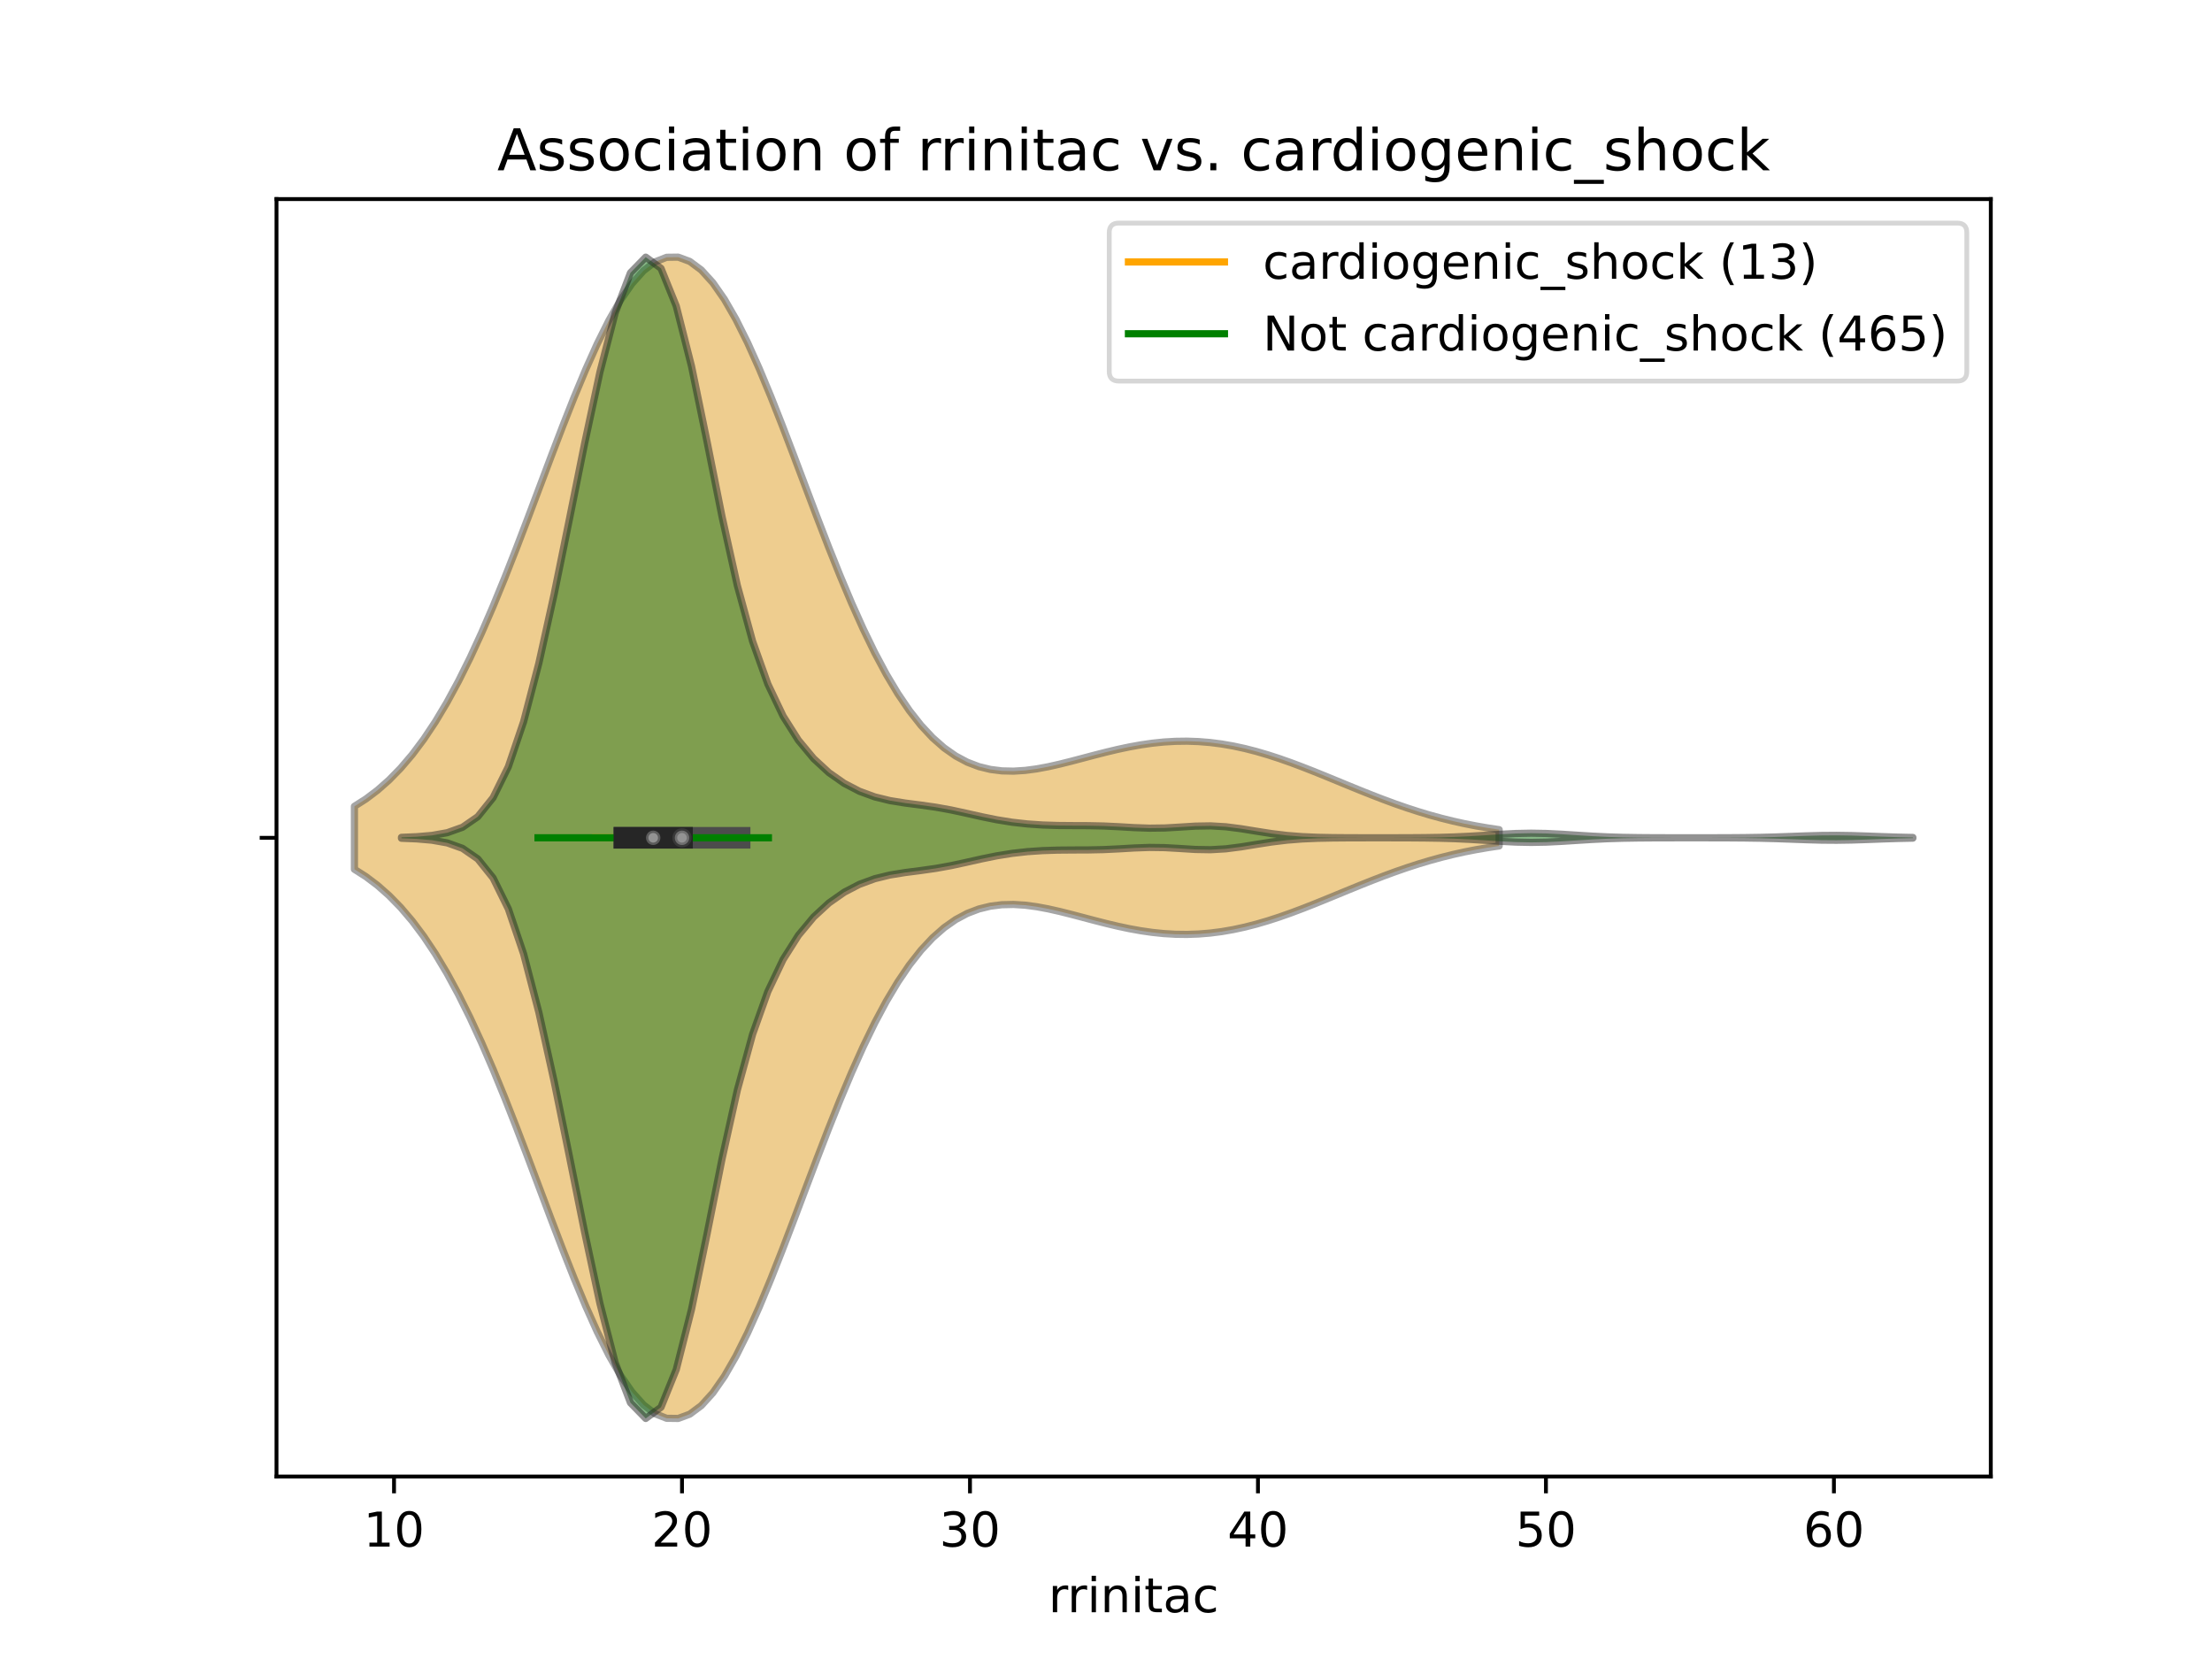 <?xml version="1.0" encoding="utf-8" standalone="no"?>
<!DOCTYPE svg PUBLIC "-//W3C//DTD SVG 1.1//EN"
  "http://www.w3.org/Graphics/SVG/1.1/DTD/svg11.dtd">
<!-- Created with matplotlib (https://matplotlib.org/) -->
<svg height="345.6pt" version="1.1" viewBox="0 0 460.8 345.6" width="460.8pt" xmlns="http://www.w3.org/2000/svg" xmlns:xlink="http://www.w3.org/1999/xlink">
 <defs>
  <style type="text/css">
*{stroke-linecap:butt;stroke-linejoin:round;}
  </style>
 </defs>
 <g id="figure_1">
  <g id="patch_1">
   <path d="M 0 345.6 
L 460.8 345.6 
L 460.8 0 
L 0 0 
z
" style="fill:#ffffff;"/>
  </g>
  <g id="axes_1">
   <g id="patch_2">
    <path d="M 57.6 307.584 
L 414.72 307.584 
L 414.72 41.472 
L 57.6 41.472 
z
" style="fill:#ffffff;"/>
   </g>
   <g id="PolyCollection_1">
    <defs>
     <path d="M 73.833 -164.514 
L 73.833 -177.63 
L 76.241 -179.168 
L 78.65 -180.986 
L 81.059 -183.113 
L 83.468 -185.578 
L 85.877 -188.406 
L 88.285 -191.621 
L 90.694 -195.237 
L 93.103 -199.265 
L 95.512 -203.704 
L 97.92 -208.546 
L 100.329 -213.77 
L 102.738 -219.342 
L 105.147 -225.219 
L 107.556 -231.343 
L 109.964 -237.643 
L 112.373 -244.037 
L 114.782 -250.434 
L 117.191 -256.734 
L 119.599 -262.831 
L 122.008 -268.614 
L 124.417 -273.976 
L 126.826 -278.811 
L 129.234 -283.018 
L 131.643 -286.509 
L 134.052 -289.207 
L 136.461 -291.052 
L 138.87 -292.001 
L 141.278 -292.032 
L 143.687 -291.143 
L 146.096 -289.352 
L 148.505 -286.698 
L 150.913 -283.241 
L 153.322 -279.054 
L 155.731 -274.229 
L 158.14 -268.866 
L 160.548 -263.075 
L 162.957 -256.972 
L 165.366 -250.671 
L 167.775 -244.287 
L 170.184 -237.928 
L 172.592 -231.694 
L 175.001 -225.676 
L 177.41 -219.952 
L 179.819 -214.588 
L 182.227 -209.634 
L 184.636 -205.13 
L 187.045 -201.1 
L 189.454 -197.556 
L 191.862 -194.498 
L 194.271 -191.918 
L 196.68 -189.797 
L 199.089 -188.109 
L 201.498 -186.823 
L 203.906 -185.904 
L 206.315 -185.314 
L 208.724 -185.011 
L 211.133 -184.956 
L 213.541 -185.109 
L 215.95 -185.428 
L 218.359 -185.877 
L 220.768 -186.42 
L 223.176 -187.024 
L 225.585 -187.658 
L 227.994 -188.295 
L 230.403 -188.91 
L 232.812 -189.483 
L 235.22 -189.995 
L 237.629 -190.431 
L 240.038 -190.778 
L 242.447 -191.026 
L 244.855 -191.168 
L 247.264 -191.2 
L 249.673 -191.117 
L 252.082 -190.921 
L 254.49 -190.613 
L 256.899 -190.196 
L 259.308 -189.675 
L 261.717 -189.057 
L 264.126 -188.352 
L 266.534 -187.569 
L 268.943 -186.719 
L 271.352 -185.814 
L 273.761 -184.868 
L 276.169 -183.893 
L 278.578 -182.902 
L 280.987 -181.91 
L 283.396 -180.928 
L 285.804 -179.968 
L 288.213 -179.04 
L 290.622 -178.153 
L 293.031 -177.316 
L 295.44 -176.534 
L 297.848 -175.812 
L 300.257 -175.151 
L 302.666 -174.553 
L 305.075 -174.018 
L 307.483 -173.545 
L 309.892 -173.13 
L 312.301 -172.77 
L 312.301 -169.374 
L 312.301 -169.374 
L 309.892 -169.014 
L 307.483 -168.599 
L 305.075 -168.126 
L 302.666 -167.591 
L 300.257 -166.993 
L 297.848 -166.332 
L 295.44 -165.61 
L 293.031 -164.828 
L 290.622 -163.991 
L 288.213 -163.104 
L 285.804 -162.176 
L 283.396 -161.216 
L 280.987 -160.234 
L 278.578 -159.242 
L 276.169 -158.251 
L 273.761 -157.276 
L 271.352 -156.33 
L 268.943 -155.425 
L 266.534 -154.575 
L 264.126 -153.792 
L 261.717 -153.087 
L 259.308 -152.469 
L 256.899 -151.948 
L 254.49 -151.531 
L 252.082 -151.223 
L 249.673 -151.027 
L 247.264 -150.944 
L 244.855 -150.976 
L 242.447 -151.118 
L 240.038 -151.366 
L 237.629 -151.713 
L 235.22 -152.149 
L 232.812 -152.661 
L 230.403 -153.234 
L 227.994 -153.849 
L 225.585 -154.486 
L 223.176 -155.12 
L 220.768 -155.724 
L 218.359 -156.267 
L 215.95 -156.716 
L 213.541 -157.035 
L 211.133 -157.188 
L 208.724 -157.133 
L 206.315 -156.83 
L 203.906 -156.24 
L 201.498 -155.321 
L 199.089 -154.035 
L 196.68 -152.347 
L 194.271 -150.226 
L 191.862 -147.646 
L 189.454 -144.588 
L 187.045 -141.044 
L 184.636 -137.014 
L 182.227 -132.51 
L 179.819 -127.556 
L 177.41 -122.192 
L 175.001 -116.468 
L 172.592 -110.45 
L 170.184 -104.216 
L 167.775 -97.857 
L 165.366 -91.473 
L 162.957 -85.172 
L 160.548 -79.069 
L 158.14 -73.278 
L 155.731 -67.915 
L 153.322 -63.09 
L 150.913 -58.903 
L 148.505 -55.446 
L 146.096 -52.792 
L 143.687 -51.001 
L 141.278 -50.112 
L 138.87 -50.143 
L 136.461 -51.092 
L 134.052 -52.937 
L 131.643 -55.635 
L 129.234 -59.126 
L 126.826 -63.333 
L 124.417 -68.168 
L 122.008 -73.53 
L 119.599 -79.313 
L 117.191 -85.41 
L 114.782 -91.71 
L 112.373 -98.107 
L 109.964 -104.501 
L 107.556 -110.801 
L 105.147 -116.925 
L 102.738 -122.802 
L 100.329 -128.374 
L 97.92 -133.598 
L 95.512 -138.44 
L 93.103 -142.879 
L 90.694 -146.907 
L 88.285 -150.523 
L 85.877 -153.738 
L 83.468 -156.566 
L 81.059 -159.031 
L 78.65 -161.158 
L 76.241 -162.976 
L 73.833 -164.514 
z
" id="mac8b78fe4d" style="stroke:#4c4c4c;stroke-opacity:0.5;stroke-width:1.5;"/>
    </defs>
    <g clip-path="url(#p836f7d0709)">
     <use style="fill:#df9c20;fill-opacity:0.5;stroke:#4c4c4c;stroke-opacity:0.5;stroke-width:1.5;" x="0" xlink:href="#mac8b78fe4d" y="345.6"/>
    </g>
   </g>
   <g id="PolyCollection_2">
    <defs>
     <path d="M 83.632 -170.977 
L 83.632 -171.167 
L 86.813 -171.297 
L 89.993 -171.57 
L 93.173 -172.133 
L 96.354 -173.268 
L 99.534 -175.468 
L 102.714 -179.428 
L 105.895 -185.875 
L 109.075 -195.252 
L 112.256 -207.449 
L 115.436 -221.818 
L 118.616 -237.431 
L 121.797 -253.26 
L 124.977 -268.086 
L 128.157 -280.42 
L 131.338 -288.767 
L 134.518 -292.032 
L 137.698 -289.698 
L 140.879 -281.836 
L 144.059 -269.289 
L 147.239 -253.859 
L 150.42 -237.944 
L 153.6 -223.636 
L 156.78 -212.003 
L 159.961 -203.093 
L 163.141 -196.415 
L 166.322 -191.392 
L 169.502 -187.57 
L 172.682 -184.642 
L 175.863 -182.412 
L 179.043 -180.76 
L 182.223 -179.594 
L 185.404 -178.818 
L 188.584 -178.305 
L 191.764 -177.897 
L 194.945 -177.445 
L 198.125 -176.87 
L 201.305 -176.183 
L 204.486 -175.468 
L 207.666 -174.824 
L 210.846 -174.313 
L 214.027 -173.956 
L 217.207 -173.739 
L 220.388 -173.637 
L 223.568 -173.61 
L 226.748 -173.597 
L 229.929 -173.529 
L 233.109 -173.377 
L 236.289 -173.191 
L 239.47 -173.077 
L 242.65 -173.119 
L 245.83 -173.302 
L 249.011 -173.501 
L 252.191 -173.555 
L 255.371 -173.368 
L 258.552 -172.96 
L 261.732 -172.443 
L 264.912 -171.947 
L 268.093 -171.562 
L 271.273 -171.312 
L 274.454 -171.175 
L 277.634 -171.11 
L 280.814 -171.084 
L 283.995 -171.076 
L 287.175 -171.074 
L 290.355 -171.076 
L 293.536 -171.085 
L 296.716 -171.109 
L 299.896 -171.16 
L 303.077 -171.255 
L 306.257 -171.405 
L 309.437 -171.601 
L 312.618 -171.807 
L 315.798 -171.968 
L 318.978 -172.03 
L 322.159 -171.973 
L 325.339 -171.815 
L 328.52 -171.61 
L 331.7 -171.413 
L 334.88 -171.261 
L 338.061 -171.163 
L 341.241 -171.11 
L 344.421 -171.086 
L 347.602 -171.077 
L 350.782 -171.074 
L 353.962 -171.074 
L 357.143 -171.077 
L 360.323 -171.088 
L 363.503 -171.112 
L 366.684 -171.162 
L 369.864 -171.243 
L 373.044 -171.354 
L 376.225 -171.471 
L 379.405 -171.559 
L 382.586 -171.583 
L 385.766 -171.534 
L 388.946 -171.432 
L 392.127 -171.313 
L 395.307 -171.211 
L 398.487 -171.141 
L 398.487 -171.003 
L 398.487 -171.003 
L 395.307 -170.933 
L 392.127 -170.831 
L 388.946 -170.712 
L 385.766 -170.61 
L 382.586 -170.561 
L 379.405 -170.585 
L 376.225 -170.673 
L 373.044 -170.79 
L 369.864 -170.901 
L 366.684 -170.982 
L 363.503 -171.032 
L 360.323 -171.056 
L 357.143 -171.067 
L 353.962 -171.07 
L 350.782 -171.07 
L 347.602 -171.067 
L 344.421 -171.058 
L 341.241 -171.034 
L 338.061 -170.981 
L 334.88 -170.883 
L 331.7 -170.731 
L 328.52 -170.534 
L 325.339 -170.329 
L 322.159 -170.171 
L 318.978 -170.114 
L 315.798 -170.176 
L 312.618 -170.337 
L 309.437 -170.543 
L 306.257 -170.739 
L 303.077 -170.889 
L 299.896 -170.984 
L 296.716 -171.035 
L 293.536 -171.059 
L 290.355 -171.068 
L 287.175 -171.07 
L 283.995 -171.068 
L 280.814 -171.06 
L 277.634 -171.034 
L 274.454 -170.969 
L 271.273 -170.832 
L 268.093 -170.582 
L 264.912 -170.197 
L 261.732 -169.701 
L 258.552 -169.184 
L 255.371 -168.776 
L 252.191 -168.589 
L 249.011 -168.643 
L 245.83 -168.842 
L 242.65 -169.025 
L 239.47 -169.067 
L 236.289 -168.953 
L 233.109 -168.767 
L 229.929 -168.615 
L 226.748 -168.547 
L 223.568 -168.534 
L 220.388 -168.507 
L 217.207 -168.405 
L 214.027 -168.188 
L 210.846 -167.831 
L 207.666 -167.32 
L 204.486 -166.676 
L 201.305 -165.961 
L 198.125 -165.274 
L 194.945 -164.699 
L 191.764 -164.247 
L 188.584 -163.839 
L 185.404 -163.326 
L 182.223 -162.55 
L 179.043 -161.384 
L 175.863 -159.732 
L 172.682 -157.502 
L 169.502 -154.574 
L 166.322 -150.752 
L 163.141 -145.729 
L 159.961 -139.051 
L 156.78 -130.141 
L 153.6 -118.508 
L 150.42 -104.2 
L 147.239 -88.285 
L 144.059 -72.855 
L 140.879 -60.308 
L 137.698 -52.446 
L 134.518 -50.112 
L 131.338 -53.377 
L 128.157 -61.724 
L 124.977 -74.058 
L 121.797 -88.884 
L 118.616 -104.713 
L 115.436 -120.326 
L 112.256 -134.695 
L 109.075 -146.892 
L 105.895 -156.269 
L 102.714 -162.716 
L 99.534 -166.676 
L 96.354 -168.876 
L 93.173 -170.011 
L 89.993 -170.574 
L 86.813 -170.847 
L 83.632 -170.977 
z
" id="m48e778bfd4" style="stroke:#262626;stroke-opacity:0.5;stroke-width:1.5;"/>
    </defs>
    <g clip-path="url(#p836f7d0709)">
     <use style="fill:#107010;fill-opacity:0.5;stroke:#262626;stroke-opacity:0.5;stroke-width:1.5;" x="0" xlink:href="#m48e778bfd4" y="345.6"/>
    </g>
   </g>
   <g id="matplotlib.axis_1">
    <g id="xtick_1">
     <g id="line2d_1">
      <defs>
       <path d="M 0 0 
L 0 3.5 
" id="mb3bc322790" style="stroke:#000000;stroke-width:0.8;"/>
      </defs>
      <g>
       <use style="stroke:#000000;stroke-width:0.8;" x="82.083" xlink:href="#mb3bc322790" y="307.584"/>
      </g>
     </g>
     <g id="text_1">
      <!-- 10 -->
      <defs>
       <path d="M 12.406 8.297 
L 28.516 8.297 
L 28.516 63.922 
L 10.984 60.406 
L 10.984 69.391 
L 28.422 72.906 
L 38.281 72.906 
L 38.281 8.297 
L 54.391 8.297 
L 54.391 0 
L 12.406 0 
z
" id="DejaVuSans-49"/>
       <path d="M 31.781 66.406 
Q 24.172 66.406 20.328 58.906 
Q 16.5 51.422 16.5 36.375 
Q 16.5 21.391 20.328 13.891 
Q 24.172 6.391 31.781 6.391 
Q 39.453 6.391 43.281 13.891 
Q 47.125 21.391 47.125 36.375 
Q 47.125 51.422 43.281 58.906 
Q 39.453 66.406 31.781 66.406 
z
M 31.781 74.219 
Q 44.047 74.219 50.516 64.516 
Q 56.984 54.828 56.984 36.375 
Q 56.984 17.969 50.516 8.266 
Q 44.047 -1.422 31.781 -1.422 
Q 19.531 -1.422 13.062 8.266 
Q 6.594 17.969 6.594 36.375 
Q 6.594 54.828 13.062 64.516 
Q 19.531 74.219 31.781 74.219 
z
" id="DejaVuSans-48"/>
      </defs>
      <g transform="translate(75.721 322.182)scale(0.1 -0.1)">
       <use xlink:href="#DejaVuSans-49"/>
       <use x="63.623" xlink:href="#DejaVuSans-48"/>
      </g>
     </g>
    </g>
    <g id="xtick_2">
     <g id="line2d_2">
      <g>
       <use style="stroke:#000000;stroke-width:0.8;" x="142.074" xlink:href="#mb3bc322790" y="307.584"/>
      </g>
     </g>
     <g id="text_2">
      <!-- 20 -->
      <defs>
       <path d="M 19.188 8.297 
L 53.609 8.297 
L 53.609 0 
L 7.328 0 
L 7.328 8.297 
Q 12.938 14.109 22.625 23.891 
Q 32.328 33.688 34.812 36.531 
Q 39.547 41.844 41.422 45.531 
Q 43.312 49.219 43.312 52.781 
Q 43.312 58.594 39.234 62.25 
Q 35.156 65.922 28.609 65.922 
Q 23.969 65.922 18.812 64.312 
Q 13.672 62.703 7.812 59.422 
L 7.812 69.391 
Q 13.766 71.781 18.938 73 
Q 24.125 74.219 28.422 74.219 
Q 39.75 74.219 46.484 68.547 
Q 53.219 62.891 53.219 53.422 
Q 53.219 48.922 51.531 44.891 
Q 49.859 40.875 45.406 35.406 
Q 44.188 33.984 37.641 27.219 
Q 31.109 20.453 19.188 8.297 
z
" id="DejaVuSans-50"/>
      </defs>
      <g transform="translate(135.712 322.182)scale(0.1 -0.1)">
       <use xlink:href="#DejaVuSans-50"/>
       <use x="63.623" xlink:href="#DejaVuSans-48"/>
      </g>
     </g>
    </g>
    <g id="xtick_3">
     <g id="line2d_3">
      <g>
       <use style="stroke:#000000;stroke-width:0.8;" x="202.066" xlink:href="#mb3bc322790" y="307.584"/>
      </g>
     </g>
     <g id="text_3">
      <!-- 30 -->
      <defs>
       <path d="M 40.578 39.312 
Q 47.656 37.797 51.625 33 
Q 55.609 28.219 55.609 21.188 
Q 55.609 10.406 48.188 4.484 
Q 40.766 -1.422 27.094 -1.422 
Q 22.516 -1.422 17.656 -0.516 
Q 12.797 0.391 7.625 2.203 
L 7.625 11.719 
Q 11.719 9.328 16.594 8.109 
Q 21.484 6.891 26.812 6.891 
Q 36.078 6.891 40.938 10.547 
Q 45.797 14.203 45.797 21.188 
Q 45.797 27.641 41.281 31.266 
Q 36.766 34.906 28.719 34.906 
L 20.219 34.906 
L 20.219 43.016 
L 29.109 43.016 
Q 36.375 43.016 40.234 45.922 
Q 44.094 48.828 44.094 54.297 
Q 44.094 59.906 40.109 62.906 
Q 36.141 65.922 28.719 65.922 
Q 24.656 65.922 20.016 65.031 
Q 15.375 64.156 9.812 62.312 
L 9.812 71.094 
Q 15.438 72.656 20.344 73.438 
Q 25.25 74.219 29.594 74.219 
Q 40.828 74.219 47.359 69.109 
Q 53.906 64.016 53.906 55.328 
Q 53.906 49.266 50.438 45.094 
Q 46.969 40.922 40.578 39.312 
z
" id="DejaVuSans-51"/>
      </defs>
      <g transform="translate(195.703 322.182)scale(0.1 -0.1)">
       <use xlink:href="#DejaVuSans-51"/>
       <use x="63.623" xlink:href="#DejaVuSans-48"/>
      </g>
     </g>
    </g>
    <g id="xtick_4">
     <g id="line2d_4">
      <g>
       <use style="stroke:#000000;stroke-width:0.8;" x="262.057" xlink:href="#mb3bc322790" y="307.584"/>
      </g>
     </g>
     <g id="text_4">
      <!-- 40 -->
      <defs>
       <path d="M 37.797 64.312 
L 12.891 25.391 
L 37.797 25.391 
z
M 35.203 72.906 
L 47.609 72.906 
L 47.609 25.391 
L 58.016 25.391 
L 58.016 17.188 
L 47.609 17.188 
L 47.609 0 
L 37.797 0 
L 37.797 17.188 
L 4.891 17.188 
L 4.891 26.703 
z
" id="DejaVuSans-52"/>
      </defs>
      <g transform="translate(255.694 322.182)scale(0.1 -0.1)">
       <use xlink:href="#DejaVuSans-52"/>
       <use x="63.623" xlink:href="#DejaVuSans-48"/>
      </g>
     </g>
    </g>
    <g id="xtick_5">
     <g id="line2d_5">
      <g>
       <use style="stroke:#000000;stroke-width:0.8;" x="322.048" xlink:href="#mb3bc322790" y="307.584"/>
      </g>
     </g>
     <g id="text_5">
      <!-- 50 -->
      <defs>
       <path d="M 10.797 72.906 
L 49.516 72.906 
L 49.516 64.594 
L 19.828 64.594 
L 19.828 46.734 
Q 21.969 47.469 24.109 47.828 
Q 26.266 48.188 28.422 48.188 
Q 40.625 48.188 47.75 41.5 
Q 54.891 34.812 54.891 23.391 
Q 54.891 11.625 47.562 5.094 
Q 40.234 -1.422 26.906 -1.422 
Q 22.312 -1.422 17.547 -0.641 
Q 12.797 0.141 7.719 1.703 
L 7.719 11.625 
Q 12.109 9.234 16.797 8.062 
Q 21.484 6.891 26.703 6.891 
Q 35.156 6.891 40.078 11.328 
Q 45.016 15.766 45.016 23.391 
Q 45.016 31 40.078 35.438 
Q 35.156 39.891 26.703 39.891 
Q 22.75 39.891 18.812 39.016 
Q 14.891 38.141 10.797 36.281 
z
" id="DejaVuSans-53"/>
      </defs>
      <g transform="translate(315.685 322.182)scale(0.1 -0.1)">
       <use xlink:href="#DejaVuSans-53"/>
       <use x="63.623" xlink:href="#DejaVuSans-48"/>
      </g>
     </g>
    </g>
    <g id="xtick_6">
     <g id="line2d_6">
      <g>
       <use style="stroke:#000000;stroke-width:0.8;" x="382.039" xlink:href="#mb3bc322790" y="307.584"/>
      </g>
     </g>
     <g id="text_6">
      <!-- 60 -->
      <defs>
       <path d="M 33.016 40.375 
Q 26.375 40.375 22.484 35.828 
Q 18.609 31.297 18.609 23.391 
Q 18.609 15.531 22.484 10.953 
Q 26.375 6.391 33.016 6.391 
Q 39.656 6.391 43.531 10.953 
Q 47.406 15.531 47.406 23.391 
Q 47.406 31.297 43.531 35.828 
Q 39.656 40.375 33.016 40.375 
z
M 52.594 71.297 
L 52.594 62.312 
Q 48.875 64.062 45.094 64.984 
Q 41.312 65.922 37.594 65.922 
Q 27.828 65.922 22.672 59.328 
Q 17.531 52.734 16.797 39.406 
Q 19.672 43.656 24.016 45.922 
Q 28.375 48.188 33.594 48.188 
Q 44.578 48.188 50.953 41.516 
Q 57.328 34.859 57.328 23.391 
Q 57.328 12.156 50.688 5.359 
Q 44.047 -1.422 33.016 -1.422 
Q 20.359 -1.422 13.672 8.266 
Q 6.984 17.969 6.984 36.375 
Q 6.984 53.656 15.188 63.938 
Q 23.391 74.219 37.203 74.219 
Q 40.922 74.219 44.703 73.484 
Q 48.484 72.75 52.594 71.297 
z
" id="DejaVuSans-54"/>
      </defs>
      <g transform="translate(375.677 322.182)scale(0.1 -0.1)">
       <use xlink:href="#DejaVuSans-54"/>
       <use x="63.623" xlink:href="#DejaVuSans-48"/>
      </g>
     </g>
    </g>
    <g id="text_7">
     <!-- rrinitac -->
     <defs>
      <path d="M 41.109 46.297 
Q 39.594 47.172 37.812 47.578 
Q 36.031 48 33.891 48 
Q 26.266 48 22.188 43.047 
Q 18.109 38.094 18.109 28.812 
L 18.109 0 
L 9.078 0 
L 9.078 54.688 
L 18.109 54.688 
L 18.109 46.188 
Q 20.953 51.172 25.484 53.578 
Q 30.031 56 36.531 56 
Q 37.453 56 38.578 55.875 
Q 39.703 55.766 41.062 55.516 
z
" id="DejaVuSans-114"/>
      <path d="M 9.422 54.688 
L 18.406 54.688 
L 18.406 0 
L 9.422 0 
z
M 9.422 75.984 
L 18.406 75.984 
L 18.406 64.594 
L 9.422 64.594 
z
" id="DejaVuSans-105"/>
      <path d="M 54.891 33.016 
L 54.891 0 
L 45.906 0 
L 45.906 32.719 
Q 45.906 40.484 42.875 44.328 
Q 39.844 48.188 33.797 48.188 
Q 26.516 48.188 22.312 43.547 
Q 18.109 38.922 18.109 30.906 
L 18.109 0 
L 9.078 0 
L 9.078 54.688 
L 18.109 54.688 
L 18.109 46.188 
Q 21.344 51.125 25.703 53.562 
Q 30.078 56 35.797 56 
Q 45.219 56 50.047 50.172 
Q 54.891 44.344 54.891 33.016 
z
" id="DejaVuSans-110"/>
      <path d="M 18.312 70.219 
L 18.312 54.688 
L 36.812 54.688 
L 36.812 47.703 
L 18.312 47.703 
L 18.312 18.016 
Q 18.312 11.328 20.141 9.422 
Q 21.969 7.516 27.594 7.516 
L 36.812 7.516 
L 36.812 0 
L 27.594 0 
Q 17.188 0 13.234 3.875 
Q 9.281 7.766 9.281 18.016 
L 9.281 47.703 
L 2.688 47.703 
L 2.688 54.688 
L 9.281 54.688 
L 9.281 70.219 
z
" id="DejaVuSans-116"/>
      <path d="M 34.281 27.484 
Q 23.391 27.484 19.188 25 
Q 14.984 22.516 14.984 16.5 
Q 14.984 11.719 18.141 8.906 
Q 21.297 6.109 26.703 6.109 
Q 34.188 6.109 38.703 11.406 
Q 43.219 16.703 43.219 25.484 
L 43.219 27.484 
z
M 52.203 31.203 
L 52.203 0 
L 43.219 0 
L 43.219 8.297 
Q 40.141 3.328 35.547 0.953 
Q 30.953 -1.422 24.312 -1.422 
Q 15.922 -1.422 10.953 3.297 
Q 6 8.016 6 15.922 
Q 6 25.141 12.172 29.828 
Q 18.359 34.516 30.609 34.516 
L 43.219 34.516 
L 43.219 35.406 
Q 43.219 41.609 39.141 45 
Q 35.062 48.391 27.688 48.391 
Q 23 48.391 18.547 47.266 
Q 14.109 46.141 10.016 43.891 
L 10.016 52.203 
Q 14.938 54.109 19.578 55.047 
Q 24.219 56 28.609 56 
Q 40.484 56 46.344 49.844 
Q 52.203 43.703 52.203 31.203 
z
" id="DejaVuSans-97"/>
      <path d="M 48.781 52.594 
L 48.781 44.188 
Q 44.969 46.297 41.141 47.344 
Q 37.312 48.391 33.406 48.391 
Q 24.656 48.391 19.812 42.844 
Q 14.984 37.312 14.984 27.297 
Q 14.984 17.281 19.812 11.734 
Q 24.656 6.203 33.406 6.203 
Q 37.312 6.203 41.141 7.25 
Q 44.969 8.297 48.781 10.406 
L 48.781 2.094 
Q 45.016 0.344 40.984 -0.531 
Q 36.969 -1.422 32.422 -1.422 
Q 20.062 -1.422 12.781 6.344 
Q 5.516 14.109 5.516 27.297 
Q 5.516 40.672 12.859 48.328 
Q 20.219 56 33.016 56 
Q 37.156 56 41.109 55.141 
Q 45.062 54.297 48.781 52.594 
z
" id="DejaVuSans-99"/>
     </defs>
     <g transform="translate(218.416 335.861)scale(0.1 -0.1)">
      <use xlink:href="#DejaVuSans-114"/>
      <use x="39.363" xlink:href="#DejaVuSans-114"/>
      <use x="80.477" xlink:href="#DejaVuSans-105"/>
      <use x="108.26" xlink:href="#DejaVuSans-110"/>
      <use x="171.639" xlink:href="#DejaVuSans-105"/>
      <use x="199.422" xlink:href="#DejaVuSans-116"/>
      <use x="238.631" xlink:href="#DejaVuSans-97"/>
      <use x="299.91" xlink:href="#DejaVuSans-99"/>
     </g>
    </g>
   </g>
   <g id="matplotlib.axis_2">
    <g id="ytick_1">
     <g id="line2d_7">
      <defs>
       <path d="M 0 0 
L -3.5 0 
" id="m6bb6368afc" style="stroke:#000000;stroke-width:0.8;"/>
      </defs>
      <g>
       <use style="stroke:#000000;stroke-width:0.8;" x="57.6" xlink:href="#m6bb6368afc" y="174.528"/>
      </g>
     </g>
    </g>
   </g>
   <g id="line2d_8">
    <path clip-path="url(#p836f7d0709)" d="M 124.077 174.528 
L 154.073 174.528 
" style="fill:none;stroke:#ffa500;stroke-linecap:square;stroke-width:1.5;"/>
   </g>
   <g id="line2d_9">
    <path clip-path="url(#p836f7d0709)" d="M 130.076 174.528 
L 154.073 174.528 
" style="fill:none;stroke:#4c4c4c;stroke-linecap:square;stroke-width:4.5;"/>
   </g>
   <g id="line2d_10">
    <path clip-path="url(#p836f7d0709)" d="M 112.079 174.528 
L 160.072 174.528 
" style="fill:none;stroke:#008000;stroke-linecap:square;stroke-width:1.5;"/>
   </g>
   <g id="line2d_11">
    <path clip-path="url(#p836f7d0709)" d="M 130.076 174.528 
L 142.074 174.528 
" style="fill:none;stroke:#262626;stroke-linecap:square;stroke-width:4.5;"/>
   </g>
   <g id="patch_3">
    <path d="M 57.6 307.584 
L 57.6 41.472 
" style="fill:none;stroke:#000000;stroke-linecap:square;stroke-linejoin:miter;stroke-width:0.8;"/>
   </g>
   <g id="patch_4">
    <path d="M 414.72 307.584 
L 414.72 41.472 
" style="fill:none;stroke:#000000;stroke-linecap:square;stroke-linejoin:miter;stroke-width:0.8;"/>
   </g>
   <g id="patch_5">
    <path d="M 57.6 307.584 
L 414.72 307.584 
" style="fill:none;stroke:#000000;stroke-linecap:square;stroke-linejoin:miter;stroke-width:0.8;"/>
   </g>
   <g id="patch_6">
    <path d="M 57.6 41.472 
L 414.72 41.472 
" style="fill:none;stroke:#000000;stroke-linecap:square;stroke-linejoin:miter;stroke-width:0.8;"/>
   </g>
   <g id="PathCollection_1">
    <defs>
     <path d="M 0 1.5 
C 0.398 1.5 0.779 1.342 1.061 1.061 
C 1.342 0.779 1.5 0.398 1.5 0 
C 1.5 -0.398 1.342 -0.779 1.061 -1.061 
C 0.779 -1.342 0.398 -1.5 0 -1.5 
C -0.398 -1.5 -0.779 -1.342 -1.061 -1.061 
C -1.342 -0.779 -1.5 -0.398 -1.5 0 
C -1.5 0.398 -1.342 0.779 -1.061 1.061 
C -0.779 1.342 -0.398 1.5 0 1.5 
z
" id="mb785ebe23b" style="stroke:#4c4c4c;stroke-opacity:0.5;"/>
    </defs>
    <g clip-path="url(#p836f7d0709)">
     <use style="fill:#ffffff;fill-opacity:0.5;stroke:#4c4c4c;stroke-opacity:0.5;" x="142.074" xlink:href="#mb785ebe23b" y="174.528"/>
    </g>
   </g>
   <g id="PathCollection_2">
    <defs>
     <path d="M 0 1.5 
C 0.398 1.5 0.779 1.342 1.061 1.061 
C 1.342 0.779 1.5 0.398 1.5 0 
C 1.5 -0.398 1.342 -0.779 1.061 -1.061 
C 0.779 -1.342 0.398 -1.5 0 -1.5 
C -0.398 -1.5 -0.779 -1.342 -1.061 -1.061 
C -1.342 -0.779 -1.5 -0.398 -1.5 0 
C -1.5 0.398 -1.342 0.779 -1.061 1.061 
C -0.779 1.342 -0.398 1.5 0 1.5 
z
" id="m57680f6f10" style="stroke:#262626;stroke-opacity:0.5;"/>
    </defs>
    <g clip-path="url(#p836f7d0709)">
     <use style="fill:#ffffff;fill-opacity:0.5;stroke:#262626;stroke-opacity:0.5;" x="136.075" xlink:href="#m57680f6f10" y="174.528"/>
    </g>
   </g>
   <g id="text_8">
    <!-- Association of rrinitac vs. cardiogenic_shock -->
    <defs>
     <path d="M 34.188 63.188 
L 20.797 26.906 
L 47.609 26.906 
z
M 28.609 72.906 
L 39.797 72.906 
L 67.578 0 
L 57.328 0 
L 50.688 18.703 
L 17.828 18.703 
L 11.188 0 
L 0.781 0 
z
" id="DejaVuSans-65"/>
     <path d="M 44.281 53.078 
L 44.281 44.578 
Q 40.484 46.531 36.375 47.5 
Q 32.281 48.484 27.875 48.484 
Q 21.188 48.484 17.844 46.438 
Q 14.5 44.391 14.5 40.281 
Q 14.5 37.156 16.891 35.375 
Q 19.281 33.594 26.516 31.984 
L 29.594 31.297 
Q 39.156 29.25 43.188 25.516 
Q 47.219 21.781 47.219 15.094 
Q 47.219 7.469 41.188 3.016 
Q 35.156 -1.422 24.609 -1.422 
Q 20.219 -1.422 15.453 -0.562 
Q 10.688 0.297 5.422 2 
L 5.422 11.281 
Q 10.406 8.688 15.234 7.391 
Q 20.062 6.109 24.812 6.109 
Q 31.156 6.109 34.562 8.281 
Q 37.984 10.453 37.984 14.406 
Q 37.984 18.062 35.516 20.016 
Q 33.062 21.969 24.703 23.781 
L 21.578 24.516 
Q 13.234 26.266 9.516 29.906 
Q 5.812 33.547 5.812 39.891 
Q 5.812 47.609 11.281 51.797 
Q 16.75 56 26.812 56 
Q 31.781 56 36.172 55.266 
Q 40.578 54.547 44.281 53.078 
z
" id="DejaVuSans-115"/>
     <path d="M 30.609 48.391 
Q 23.391 48.391 19.188 42.75 
Q 14.984 37.109 14.984 27.297 
Q 14.984 17.484 19.156 11.844 
Q 23.344 6.203 30.609 6.203 
Q 37.797 6.203 41.984 11.859 
Q 46.188 17.531 46.188 27.297 
Q 46.188 37.016 41.984 42.703 
Q 37.797 48.391 30.609 48.391 
z
M 30.609 56 
Q 42.328 56 49.016 48.375 
Q 55.719 40.766 55.719 27.297 
Q 55.719 13.875 49.016 6.219 
Q 42.328 -1.422 30.609 -1.422 
Q 18.844 -1.422 12.172 6.219 
Q 5.516 13.875 5.516 27.297 
Q 5.516 40.766 12.172 48.375 
Q 18.844 56 30.609 56 
z
" id="DejaVuSans-111"/>
     <path id="DejaVuSans-32"/>
     <path d="M 37.109 75.984 
L 37.109 68.5 
L 28.516 68.5 
Q 23.688 68.5 21.797 66.547 
Q 19.922 64.594 19.922 59.516 
L 19.922 54.688 
L 34.719 54.688 
L 34.719 47.703 
L 19.922 47.703 
L 19.922 0 
L 10.891 0 
L 10.891 47.703 
L 2.297 47.703 
L 2.297 54.688 
L 10.891 54.688 
L 10.891 58.5 
Q 10.891 67.625 15.141 71.797 
Q 19.391 75.984 28.609 75.984 
z
" id="DejaVuSans-102"/>
     <path d="M 2.984 54.688 
L 12.5 54.688 
L 29.594 8.797 
L 46.688 54.688 
L 56.203 54.688 
L 35.688 0 
L 23.484 0 
z
" id="DejaVuSans-118"/>
     <path d="M 10.688 12.406 
L 21 12.406 
L 21 0 
L 10.688 0 
z
" id="DejaVuSans-46"/>
     <path d="M 45.406 46.391 
L 45.406 75.984 
L 54.391 75.984 
L 54.391 0 
L 45.406 0 
L 45.406 8.203 
Q 42.578 3.328 38.25 0.953 
Q 33.938 -1.422 27.875 -1.422 
Q 17.969 -1.422 11.734 6.484 
Q 5.516 14.406 5.516 27.297 
Q 5.516 40.188 11.734 48.094 
Q 17.969 56 27.875 56 
Q 33.938 56 38.25 53.625 
Q 42.578 51.266 45.406 46.391 
z
M 14.797 27.297 
Q 14.797 17.391 18.875 11.75 
Q 22.953 6.109 30.078 6.109 
Q 37.203 6.109 41.297 11.75 
Q 45.406 17.391 45.406 27.297 
Q 45.406 37.203 41.297 42.844 
Q 37.203 48.484 30.078 48.484 
Q 22.953 48.484 18.875 42.844 
Q 14.797 37.203 14.797 27.297 
z
" id="DejaVuSans-100"/>
     <path d="M 45.406 27.984 
Q 45.406 37.75 41.375 43.109 
Q 37.359 48.484 30.078 48.484 
Q 22.859 48.484 18.828 43.109 
Q 14.797 37.75 14.797 27.984 
Q 14.797 18.266 18.828 12.891 
Q 22.859 7.516 30.078 7.516 
Q 37.359 7.516 41.375 12.891 
Q 45.406 18.266 45.406 27.984 
z
M 54.391 6.781 
Q 54.391 -7.172 48.188 -13.984 
Q 42 -20.797 29.203 -20.797 
Q 24.469 -20.797 20.266 -20.094 
Q 16.062 -19.391 12.109 -17.922 
L 12.109 -9.188 
Q 16.062 -11.328 19.922 -12.344 
Q 23.781 -13.375 27.781 -13.375 
Q 36.625 -13.375 41.016 -8.766 
Q 45.406 -4.156 45.406 5.172 
L 45.406 9.625 
Q 42.625 4.781 38.281 2.391 
Q 33.938 0 27.875 0 
Q 17.828 0 11.672 7.656 
Q 5.516 15.328 5.516 27.984 
Q 5.516 40.672 11.672 48.328 
Q 17.828 56 27.875 56 
Q 33.938 56 38.281 53.609 
Q 42.625 51.219 45.406 46.391 
L 45.406 54.688 
L 54.391 54.688 
z
" id="DejaVuSans-103"/>
     <path d="M 56.203 29.594 
L 56.203 25.203 
L 14.891 25.203 
Q 15.484 15.922 20.484 11.062 
Q 25.484 6.203 34.422 6.203 
Q 39.594 6.203 44.453 7.469 
Q 49.312 8.734 54.109 11.281 
L 54.109 2.781 
Q 49.266 0.734 44.188 -0.344 
Q 39.109 -1.422 33.891 -1.422 
Q 20.797 -1.422 13.156 6.188 
Q 5.516 13.812 5.516 26.812 
Q 5.516 40.234 12.766 48.109 
Q 20.016 56 32.328 56 
Q 43.359 56 49.781 48.891 
Q 56.203 41.797 56.203 29.594 
z
M 47.219 32.234 
Q 47.125 39.594 43.094 43.984 
Q 39.062 48.391 32.422 48.391 
Q 24.906 48.391 20.391 44.141 
Q 15.875 39.891 15.188 32.172 
z
" id="DejaVuSans-101"/>
     <path d="M 50.984 -16.609 
L 50.984 -23.578 
L -0.984 -23.578 
L -0.984 -16.609 
z
" id="DejaVuSans-95"/>
     <path d="M 54.891 33.016 
L 54.891 0 
L 45.906 0 
L 45.906 32.719 
Q 45.906 40.484 42.875 44.328 
Q 39.844 48.188 33.797 48.188 
Q 26.516 48.188 22.312 43.547 
Q 18.109 38.922 18.109 30.906 
L 18.109 0 
L 9.078 0 
L 9.078 75.984 
L 18.109 75.984 
L 18.109 46.188 
Q 21.344 51.125 25.703 53.562 
Q 30.078 56 35.797 56 
Q 45.219 56 50.047 50.172 
Q 54.891 44.344 54.891 33.016 
z
" id="DejaVuSans-104"/>
     <path d="M 9.078 75.984 
L 18.109 75.984 
L 18.109 31.109 
L 44.922 54.688 
L 56.391 54.688 
L 27.391 29.109 
L 57.625 0 
L 45.906 0 
L 18.109 26.703 
L 18.109 0 
L 9.078 0 
z
" id="DejaVuSans-107"/>
    </defs>
    <g transform="translate(103.583 35.472)scale(0.12 -0.12)">
     <use xlink:href="#DejaVuSans-65"/>
     <use x="68.408" xlink:href="#DejaVuSans-115"/>
     <use x="120.508" xlink:href="#DejaVuSans-115"/>
     <use x="172.607" xlink:href="#DejaVuSans-111"/>
     <use x="233.789" xlink:href="#DejaVuSans-99"/>
     <use x="288.77" xlink:href="#DejaVuSans-105"/>
     <use x="316.553" xlink:href="#DejaVuSans-97"/>
     <use x="377.832" xlink:href="#DejaVuSans-116"/>
     <use x="417.041" xlink:href="#DejaVuSans-105"/>
     <use x="444.824" xlink:href="#DejaVuSans-111"/>
     <use x="506.006" xlink:href="#DejaVuSans-110"/>
     <use x="569.385" xlink:href="#DejaVuSans-32"/>
     <use x="601.172" xlink:href="#DejaVuSans-111"/>
     <use x="662.354" xlink:href="#DejaVuSans-102"/>
     <use x="697.559" xlink:href="#DejaVuSans-32"/>
     <use x="729.346" xlink:href="#DejaVuSans-114"/>
     <use x="768.709" xlink:href="#DejaVuSans-114"/>
     <use x="809.822" xlink:href="#DejaVuSans-105"/>
     <use x="837.605" xlink:href="#DejaVuSans-110"/>
     <use x="900.984" xlink:href="#DejaVuSans-105"/>
     <use x="928.768" xlink:href="#DejaVuSans-116"/>
     <use x="967.977" xlink:href="#DejaVuSans-97"/>
     <use x="1029.256" xlink:href="#DejaVuSans-99"/>
     <use x="1084.236" xlink:href="#DejaVuSans-32"/>
     <use x="1116.023" xlink:href="#DejaVuSans-118"/>
     <use x="1175.203" xlink:href="#DejaVuSans-115"/>
     <use x="1227.303" xlink:href="#DejaVuSans-46"/>
     <use x="1259.09" xlink:href="#DejaVuSans-32"/>
     <use x="1290.877" xlink:href="#DejaVuSans-99"/>
     <use x="1345.857" xlink:href="#DejaVuSans-97"/>
     <use x="1407.137" xlink:href="#DejaVuSans-114"/>
     <use x="1446.5" xlink:href="#DejaVuSans-100"/>
     <use x="1509.977" xlink:href="#DejaVuSans-105"/>
     <use x="1537.76" xlink:href="#DejaVuSans-111"/>
     <use x="1598.941" xlink:href="#DejaVuSans-103"/>
     <use x="1662.418" xlink:href="#DejaVuSans-101"/>
     <use x="1723.941" xlink:href="#DejaVuSans-110"/>
     <use x="1787.32" xlink:href="#DejaVuSans-105"/>
     <use x="1815.104" xlink:href="#DejaVuSans-99"/>
     <use x="1870.084" xlink:href="#DejaVuSans-95"/>
     <use x="1920.084" xlink:href="#DejaVuSans-115"/>
     <use x="1972.184" xlink:href="#DejaVuSans-104"/>
     <use x="2035.562" xlink:href="#DejaVuSans-111"/>
     <use x="2096.744" xlink:href="#DejaVuSans-99"/>
     <use x="2151.725" xlink:href="#DejaVuSans-107"/>
    </g>
   </g>
   <g id="legend_1">
    <g id="patch_7">
     <path d="M 233.075 79.385 
L 407.72 79.385 
Q 409.72 79.385 409.72 77.385 
L 409.72 48.472 
Q 409.72 46.472 407.72 46.472 
L 233.075 46.472 
Q 231.075 46.472 231.075 48.472 
L 231.075 77.385 
Q 231.075 79.385 233.075 79.385 
z
" style="fill:#ffffff;opacity:0.8;stroke:#cccccc;stroke-linejoin:miter;"/>
    </g>
    <g id="line2d_12">
     <path d="M 235.075 54.57 
L 255.075 54.57 
" style="fill:none;stroke:#ffa500;stroke-linecap:square;stroke-width:1.5;"/>
    </g>
    <g id="line2d_13"/>
    <g id="text_9">
     <!-- cardiogenic_shock (13) -->
     <defs>
      <path d="M 31 75.875 
Q 24.469 64.656 21.281 53.656 
Q 18.109 42.672 18.109 31.391 
Q 18.109 20.125 21.312 9.062 
Q 24.516 -2 31 -13.188 
L 23.188 -13.188 
Q 15.875 -1.703 12.234 9.375 
Q 8.594 20.453 8.594 31.391 
Q 8.594 42.281 12.203 53.312 
Q 15.828 64.359 23.188 75.875 
z
" id="DejaVuSans-40"/>
      <path d="M 8.016 75.875 
L 15.828 75.875 
Q 23.141 64.359 26.781 53.312 
Q 30.422 42.281 30.422 31.391 
Q 30.422 20.453 26.781 9.375 
Q 23.141 -1.703 15.828 -13.188 
L 8.016 -13.188 
Q 14.5 -2 17.703 9.062 
Q 20.906 20.125 20.906 31.391 
Q 20.906 42.672 17.703 53.656 
Q 14.5 64.656 8.016 75.875 
z
" id="DejaVuSans-41"/>
     </defs>
     <g transform="translate(263.075 58.07)scale(0.1 -0.1)">
      <use xlink:href="#DejaVuSans-99"/>
      <use x="54.98" xlink:href="#DejaVuSans-97"/>
      <use x="116.26" xlink:href="#DejaVuSans-114"/>
      <use x="155.623" xlink:href="#DejaVuSans-100"/>
      <use x="219.1" xlink:href="#DejaVuSans-105"/>
      <use x="246.883" xlink:href="#DejaVuSans-111"/>
      <use x="308.064" xlink:href="#DejaVuSans-103"/>
      <use x="371.541" xlink:href="#DejaVuSans-101"/>
      <use x="433.064" xlink:href="#DejaVuSans-110"/>
      <use x="496.443" xlink:href="#DejaVuSans-105"/>
      <use x="524.227" xlink:href="#DejaVuSans-99"/>
      <use x="579.207" xlink:href="#DejaVuSans-95"/>
      <use x="629.207" xlink:href="#DejaVuSans-115"/>
      <use x="681.307" xlink:href="#DejaVuSans-104"/>
      <use x="744.686" xlink:href="#DejaVuSans-111"/>
      <use x="805.867" xlink:href="#DejaVuSans-99"/>
      <use x="860.848" xlink:href="#DejaVuSans-107"/>
      <use x="918.758" xlink:href="#DejaVuSans-32"/>
      <use x="950.545" xlink:href="#DejaVuSans-40"/>
      <use x="989.559" xlink:href="#DejaVuSans-49"/>
      <use x="1053.182" xlink:href="#DejaVuSans-51"/>
      <use x="1116.805" xlink:href="#DejaVuSans-41"/>
     </g>
    </g>
    <g id="line2d_14">
     <path d="M 235.075 69.527 
L 255.075 69.527 
" style="fill:none;stroke:#008000;stroke-linecap:square;stroke-width:1.5;"/>
    </g>
    <g id="line2d_15"/>
    <g id="text_10">
     <!-- Not cardiogenic_shock (465) -->
     <defs>
      <path d="M 9.812 72.906 
L 23.094 72.906 
L 55.422 11.922 
L 55.422 72.906 
L 64.984 72.906 
L 64.984 0 
L 51.703 0 
L 19.391 60.984 
L 19.391 0 
L 9.812 0 
z
" id="DejaVuSans-78"/>
     </defs>
     <g transform="translate(263.075 73.027)scale(0.1 -0.1)">
      <use xlink:href="#DejaVuSans-78"/>
      <use x="74.805" xlink:href="#DejaVuSans-111"/>
      <use x="135.986" xlink:href="#DejaVuSans-116"/>
      <use x="175.195" xlink:href="#DejaVuSans-32"/>
      <use x="206.982" xlink:href="#DejaVuSans-99"/>
      <use x="261.963" xlink:href="#DejaVuSans-97"/>
      <use x="323.242" xlink:href="#DejaVuSans-114"/>
      <use x="362.605" xlink:href="#DejaVuSans-100"/>
      <use x="426.082" xlink:href="#DejaVuSans-105"/>
      <use x="453.865" xlink:href="#DejaVuSans-111"/>
      <use x="515.047" xlink:href="#DejaVuSans-103"/>
      <use x="578.523" xlink:href="#DejaVuSans-101"/>
      <use x="640.047" xlink:href="#DejaVuSans-110"/>
      <use x="703.426" xlink:href="#DejaVuSans-105"/>
      <use x="731.209" xlink:href="#DejaVuSans-99"/>
      <use x="786.189" xlink:href="#DejaVuSans-95"/>
      <use x="836.189" xlink:href="#DejaVuSans-115"/>
      <use x="888.289" xlink:href="#DejaVuSans-104"/>
      <use x="951.668" xlink:href="#DejaVuSans-111"/>
      <use x="1012.85" xlink:href="#DejaVuSans-99"/>
      <use x="1067.83" xlink:href="#DejaVuSans-107"/>
      <use x="1125.74" xlink:href="#DejaVuSans-32"/>
      <use x="1157.527" xlink:href="#DejaVuSans-40"/>
      <use x="1196.541" xlink:href="#DejaVuSans-52"/>
      <use x="1260.164" xlink:href="#DejaVuSans-54"/>
      <use x="1323.787" xlink:href="#DejaVuSans-53"/>
      <use x="1387.41" xlink:href="#DejaVuSans-41"/>
     </g>
    </g>
   </g>
  </g>
 </g>
 <defs>
  <clipPath id="p836f7d0709">
   <rect height="266.112" width="357.12" x="57.6" y="41.472"/>
  </clipPath>
 </defs>
</svg>
